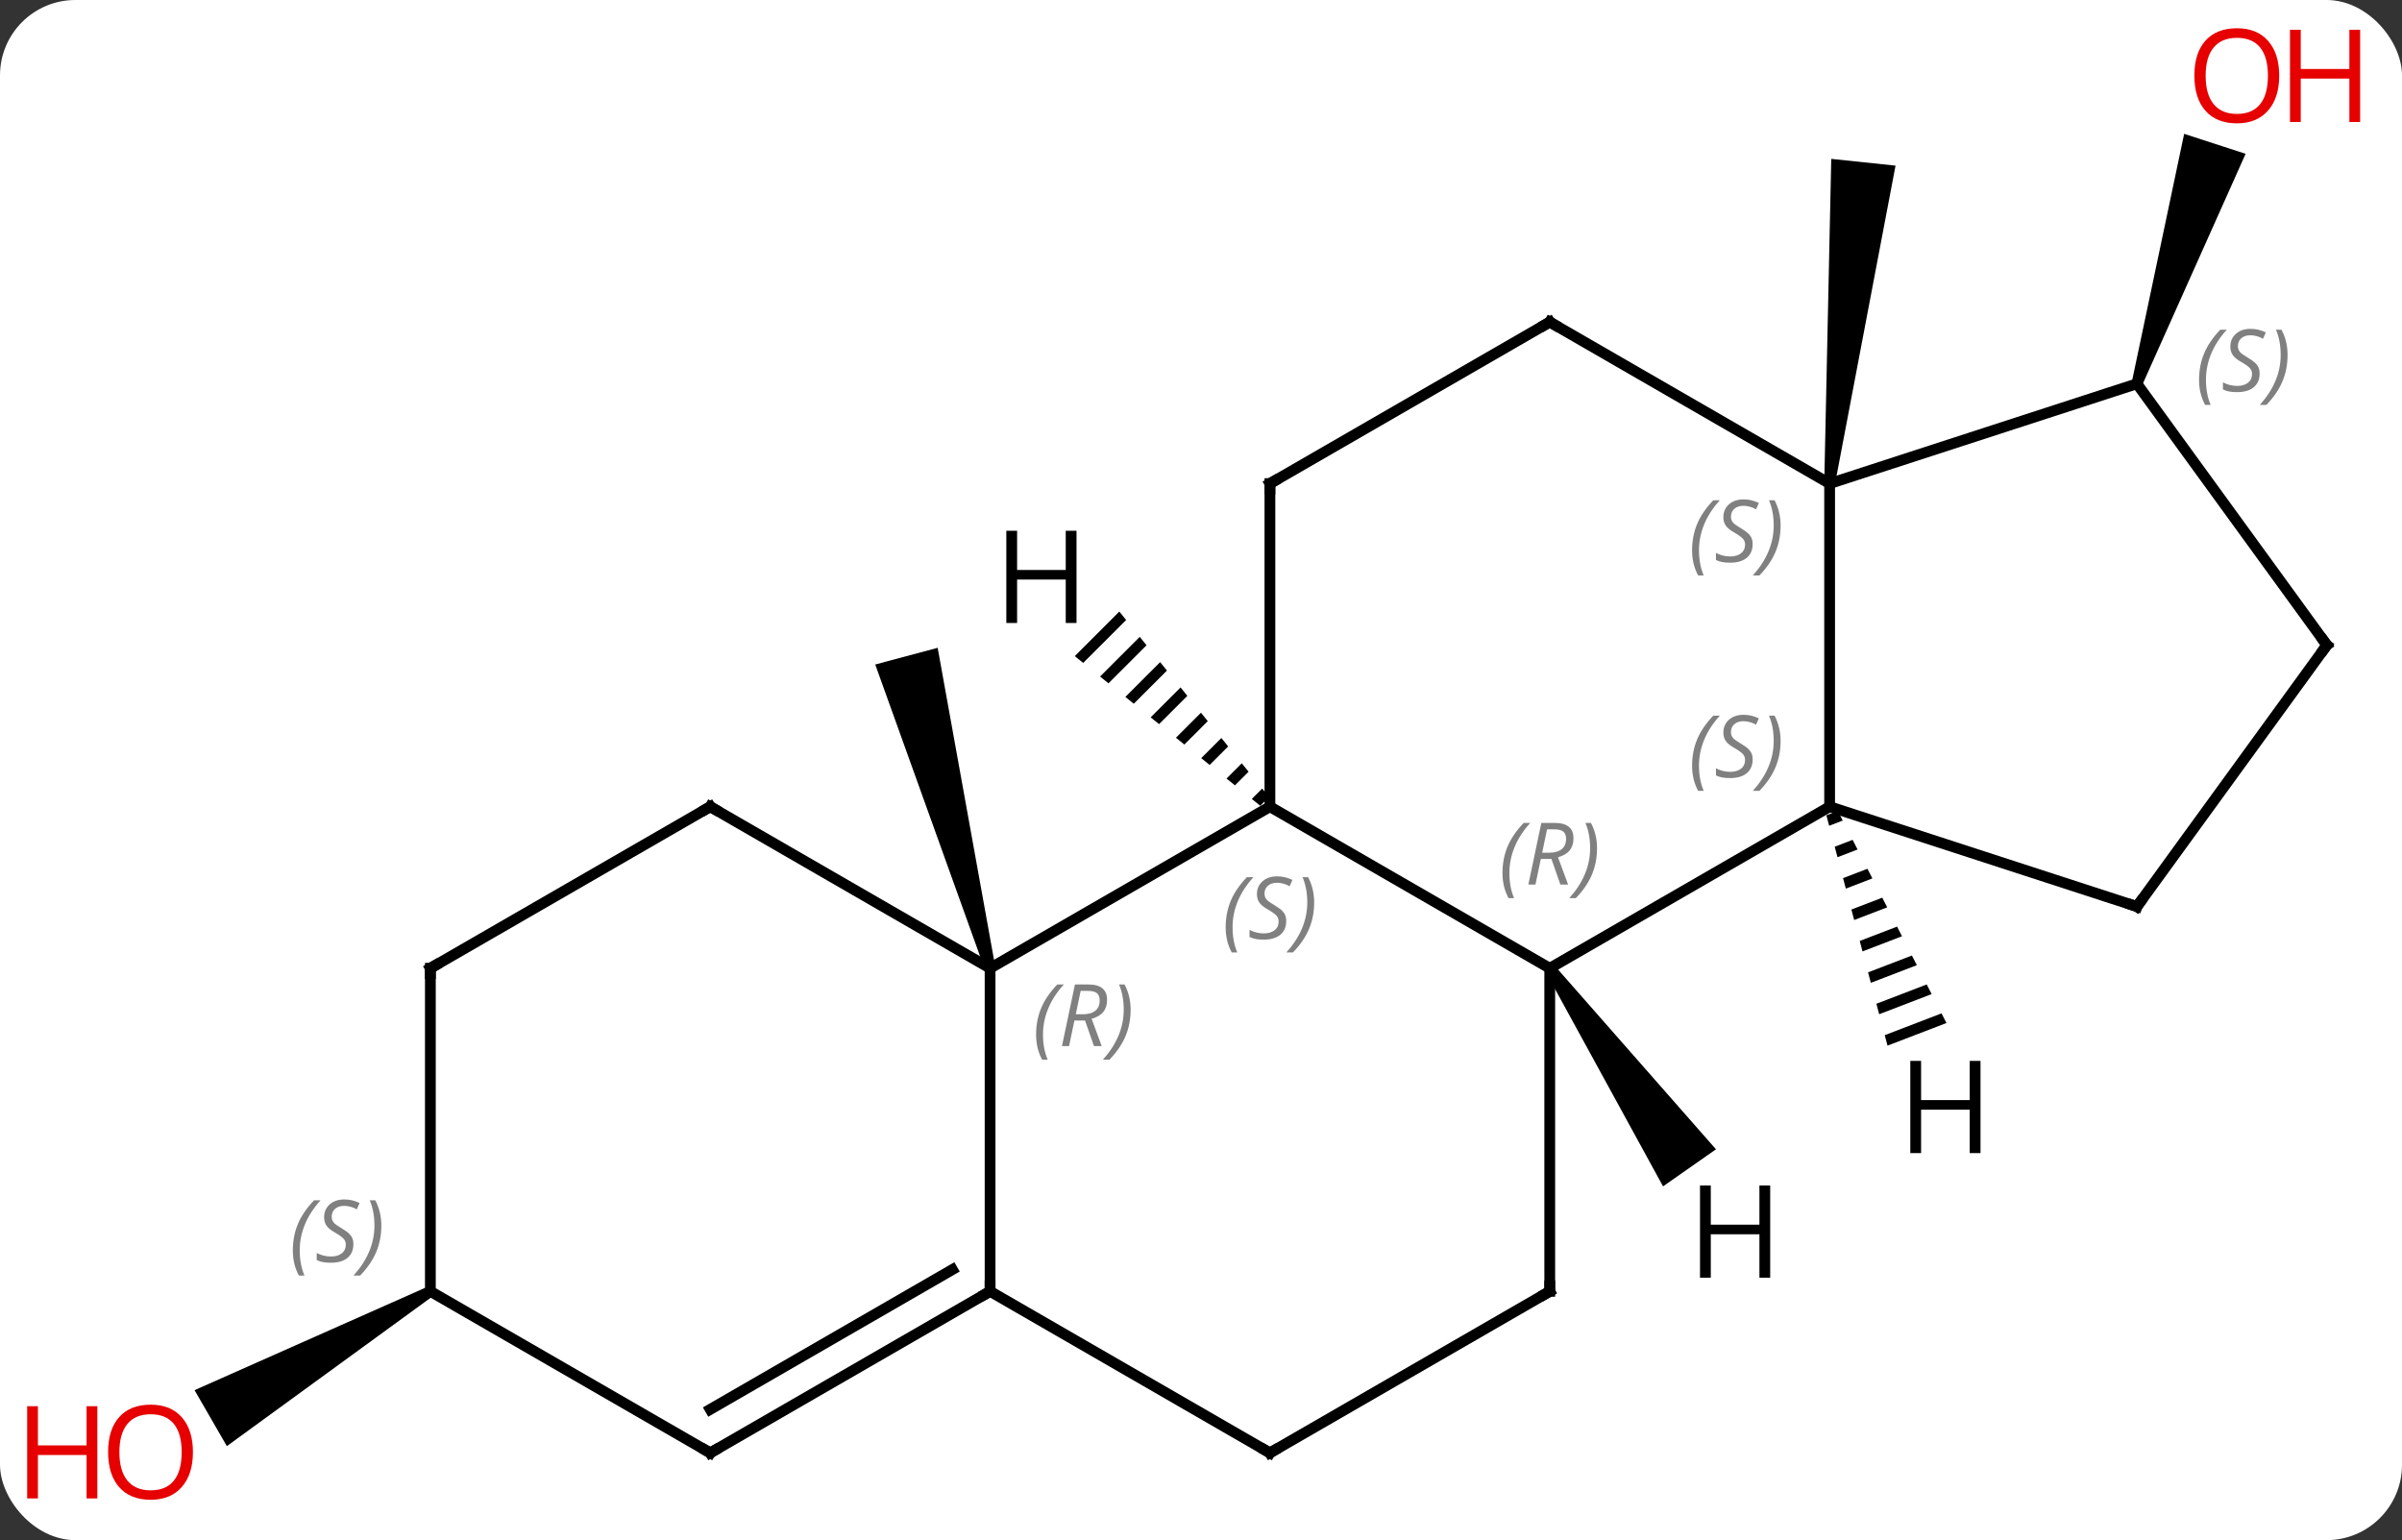 <svg width="223" viewBox="0 0 223 143" style="fill-opacity:1; color-rendering:auto; color-interpolation:auto; text-rendering:auto; stroke:black; stroke-linecap:square; stroke-miterlimit:10; shape-rendering:auto; stroke-opacity:1; fill:black; stroke-dasharray:none; font-weight:normal; stroke-width:1; font-family:'Open Sans'; font-style:normal; stroke-linejoin:miter; font-size:12; stroke-dashoffset:0; image-rendering:auto;" height="143" class="cas-substance-image" xmlns:xlink="http://www.w3.org/1999/xlink" xmlns="http://www.w3.org/2000/svg"><rect x="0" y="0" width="223" height="143" fill="#333333" stroke="none"/><svg class="cas-substance-single-component"><rect y="0" x="0" width="223" stroke="none" ry="7" rx="7" height="143" fill="white" class="cas-substance-group"/><svg y="0" x="0" width="223" viewBox="0 0 223 143" style="fill:black;" height="143" class="cas-substance-single-component-image"><svg><g><g transform="translate(115,71)" style="text-rendering:geometricPrecision; color-rendering:optimizeQuality; color-interpolation:linearRGB; stroke-linecap:butt; image-rendering:optimizeQuality;"><path style="stroke:none;" d="M-22.599 18.771 L-23.565 19.029 L-33.744 -9.301 L-27.948 -10.853 Z"/><path style="stroke:none;" d="M55.358 -26.048 L54.364 -26.152 L55.012 -56.248 L60.98 -55.621 Z"/><path style="stroke:none;" d="M83.867 -35.215 L82.915 -35.525 L87.776 -58.573 L93.482 -56.719 Z"/><path style="stroke:none;" d="M-75.295 48.467 L-74.795 49.333 L-93.938 63.272 L-96.938 58.076 Z"/><line y2="3.9" y1="18.9" x2="2.898" x1="28.878" style="fill:none;"/><line y2="3.9" y1="18.9" x2="54.861" x1="28.878" style="fill:none;"/><line y2="48.9" y1="18.9" x2="28.878" x1="28.878" style="fill:none;"/><line y2="18.9" y1="3.9" x2="-23.082" x1="2.898" style="fill:none;"/><line y2="-26.1" y1="3.9" x2="2.898" x1="2.898" style="fill:none;"/><line y2="-26.1" y1="3.9" x2="54.861" x1="54.861" style="fill:none;"/><line y2="13.173" y1="3.9" x2="83.391" x1="54.861" style="fill:none;"/><line y2="63.9" y1="48.9" x2="2.898" x1="28.878" style="fill:none;"/><line y2="48.9" y1="18.9" x2="-23.082" x1="-23.082" style="fill:none;"/><line y2="3.9" y1="18.9" x2="-49.062" x1="-23.082" style="fill:none;"/><line y2="-41.1" y1="-26.1" x2="28.878" x1="2.898" style="fill:none;"/><line y2="-41.1" y1="-26.1" x2="28.878" x1="54.861" style="fill:none;"/><line y2="-35.37" y1="-26.1" x2="83.391" x1="54.861" style="fill:none;"/><line y2="-11.1" y1="13.173" x2="101.025" x1="83.391" style="fill:none;"/><line y2="48.9" y1="63.9" x2="-23.082" x1="2.898" style="fill:none;"/><line y2="63.9" y1="48.9" x2="-49.062" x1="-23.082" style="fill:none;"/><line y2="59.859" y1="46.879" x2="-49.062" x1="-26.582" style="fill:none;"/><line y2="18.9" y1="3.9" x2="-75.045" x1="-49.062" style="fill:none;"/><line y2="-11.1" y1="-35.37" x2="101.025" x1="83.391" style="fill:none;"/><line y2="48.9" y1="63.9" x2="-75.045" x1="-49.062" style="fill:none;"/><line y2="48.9" y1="18.9" x2="-75.045" x1="-75.045" style="fill:none;"/><path style="stroke:none;" d="M28.468 19.187 L29.288 18.613 L44.311 35.711 L39.396 39.152 Z"/><path style="stroke:none;" d="M-11.082 -14.217 L-15.219 -10.08 L-15.219 -10.08 L-14.437 -9.448 L-10.45 -13.435 L-10.45 -13.435 L-11.082 -14.217 ZM-9.187 -11.869 L-12.871 -8.185 L-12.089 -7.554 L-12.089 -7.554 L-8.556 -11.087 L-8.556 -11.087 L-9.187 -11.869 ZM-7.293 -9.521 L-10.523 -6.291 L-10.523 -6.291 L-9.741 -5.659 L-9.741 -5.659 L-6.661 -8.739 L-6.661 -8.739 L-7.293 -9.521 ZM-5.398 -7.173 L-8.175 -4.396 L-8.175 -4.396 L-7.393 -3.765 L-4.767 -6.391 L-4.767 -6.391 L-5.398 -7.173 ZM-3.503 -4.825 L-5.827 -2.502 L-5.827 -2.502 L-5.045 -1.87 L-5.045 -1.87 L-2.872 -4.043 L-2.872 -4.043 L-3.503 -4.825 ZM-1.609 -2.477 L-3.479 -0.607 L-3.479 -0.607 L-2.696 0.025 L-2.696 0.025 L-0.977 -1.694 L-0.977 -1.694 L-1.609 -2.477 ZM0.286 -0.129 L-1.131 1.288 L-0.348 1.919 L-0.348 1.919 L0.917 0.653 L0.917 0.653 L0.286 -0.129 ZM2.18 2.219 L1.217 3.182 L1.217 3.182 L2 3.814 L2 3.814 L2.812 3.002 L2.812 3.002 L2.18 2.219 Z"/><path style="stroke:none;" d="M55.621 4.294 L54.559 4.701 L54.817 5.673 L56.08 5.189 L55.621 4.294 ZM56.997 6.979 L55.334 7.618 L55.334 7.618 L55.592 8.59 L55.592 8.59 L57.455 7.874 L57.455 7.874 L56.997 6.979 ZM58.372 9.664 L56.108 10.534 L56.366 11.506 L56.366 11.506 L58.831 10.559 L58.372 9.664 ZM59.748 12.349 L56.882 13.45 L57.14 14.422 L60.206 13.244 L59.748 12.349 ZM61.123 15.034 L57.656 16.366 L57.656 16.366 L57.914 17.338 L57.914 17.338 L61.582 15.929 L61.582 15.929 L61.123 15.034 ZM62.499 17.72 L58.43 19.282 L58.43 19.282 L58.688 20.254 L58.688 20.254 L62.958 18.614 L62.499 17.72 ZM63.875 20.405 L59.204 22.198 L59.204 22.198 L59.462 23.17 L59.462 23.17 L64.333 21.3 L63.875 20.405 ZM65.25 23.09 L59.978 25.114 L59.978 25.114 L60.236 26.086 L60.236 26.086 L65.709 23.985 L65.25 23.09 Z"/></g><g transform="translate(115,71)" style="fill:rgb(230,0,0); text-rendering:geometricPrecision; color-rendering:optimizeQuality; image-rendering:optimizeQuality; font-family:'Open Sans'; stroke:rgb(230,0,0); color-interpolation:linearRGB;"><path style="stroke:none;" d="M96.599 -63.97 Q96.599 -61.908 95.559 -60.728 Q94.52 -59.548 92.677 -59.548 Q90.786 -59.548 89.755 -60.712 Q88.724 -61.877 88.724 -63.986 Q88.724 -66.08 89.755 -67.228 Q90.786 -68.377 92.677 -68.377 Q94.536 -68.377 95.567 -67.205 Q96.599 -66.033 96.599 -63.97 ZM89.77 -63.97 Q89.77 -62.236 90.513 -61.33 Q91.255 -60.423 92.677 -60.423 Q94.099 -60.423 94.825 -61.322 Q95.552 -62.22 95.552 -63.97 Q95.552 -65.705 94.825 -66.595 Q94.099 -67.486 92.677 -67.486 Q91.255 -67.486 90.513 -66.588 Q89.77 -65.689 89.77 -63.97 Z"/><path style="stroke:none;" d="M104.114 -59.673 L103.114 -59.673 L103.114 -63.705 L98.599 -63.705 L98.599 -59.673 L97.599 -59.673 L97.599 -68.236 L98.599 -68.236 L98.599 -64.595 L103.114 -64.595 L103.114 -68.236 L104.114 -68.236 L104.114 -59.673 Z"/><path style="stroke:none;" d="M-97.088 63.83 Q-97.088 65.892 -98.127 67.072 Q-99.166 68.252 -101.009 68.252 Q-102.9 68.252 -103.931 67.088 Q-104.963 65.923 -104.963 63.814 Q-104.963 61.72 -103.931 60.572 Q-102.9 59.423 -101.009 59.423 Q-99.15 59.423 -98.119 60.595 Q-97.088 61.767 -97.088 63.83 ZM-103.916 63.83 Q-103.916 65.564 -103.173 66.47 Q-102.431 67.377 -101.009 67.377 Q-99.588 67.377 -98.861 66.478 Q-98.134 65.58 -98.134 63.83 Q-98.134 62.095 -98.861 61.205 Q-99.588 60.314 -101.009 60.314 Q-102.431 60.314 -103.173 61.212 Q-103.916 62.111 -103.916 63.83 Z"/><path style="stroke:none;" d="M-105.963 68.127 L-106.963 68.127 L-106.963 64.095 L-111.478 64.095 L-111.478 68.127 L-112.478 68.127 L-112.478 59.564 L-111.478 59.564 L-111.478 63.205 L-106.963 63.205 L-106.963 59.564 L-105.963 59.564 L-105.963 68.127 Z"/></g><g transform="translate(115,71)" style="font-size:8.4px; fill:gray; text-rendering:geometricPrecision; image-rendering:optimizeQuality; color-rendering:optimizeQuality; font-family:'Open Sans'; font-style:italic; stroke:gray; color-interpolation:linearRGB;"><path style="stroke:none;" d="M24.49 10.064 Q24.49 8.736 24.958 7.611 Q25.427 6.486 26.458 5.408 L27.068 5.408 Q26.099 6.47 25.615 7.642 Q25.13 8.814 25.13 10.048 Q25.13 11.377 25.568 12.392 L25.052 12.392 Q24.49 11.361 24.49 10.064 ZM28.05 8.752 L27.55 11.127 L26.893 11.127 L28.096 5.408 L29.346 5.408 Q31.081 5.408 31.081 6.845 Q31.081 8.205 29.643 8.595 L30.581 11.127 L29.862 11.127 L29.034 8.752 L28.05 8.752 ZM28.628 6.002 Q28.237 7.923 28.175 8.173 L28.831 8.173 Q29.581 8.173 29.987 7.845 Q30.393 7.517 30.393 6.892 Q30.393 6.423 30.136 6.213 Q29.878 6.002 29.284 6.002 L28.628 6.002 ZM33.267 7.752 Q33.267 9.08 32.79 10.213 Q32.314 11.345 31.298 12.392 L30.689 12.392 Q32.626 10.236 32.626 7.752 Q32.626 6.423 32.189 5.408 L32.704 5.408 Q33.267 6.47 33.267 7.752 Z"/><path style="stroke:none;" d="M-1.21 15.103 Q-1.21 13.775 -0.742 12.65 Q-0.273 11.525 0.758 10.447 L1.368 10.447 Q0.399 11.509 -0.086 12.681 Q-0.57 13.853 -0.57 15.088 Q-0.57 16.416 -0.132 17.431 L-0.648 17.431 Q-1.21 16.4 -1.21 15.103 ZM4.412 14.509 Q4.412 15.338 3.865 15.791 Q3.318 16.244 2.318 16.244 Q1.912 16.244 1.599 16.189 Q1.287 16.134 1.006 15.994 L1.006 15.338 Q1.631 15.666 2.334 15.666 Q2.959 15.666 3.334 15.369 Q3.709 15.072 3.709 14.556 Q3.709 14.244 3.506 14.017 Q3.303 13.791 2.74 13.463 Q2.146 13.134 1.92 12.806 Q1.693 12.478 1.693 12.025 Q1.693 11.291 2.209 10.83 Q2.724 10.369 3.568 10.369 Q3.943 10.369 4.279 10.447 Q4.615 10.525 4.99 10.697 L4.724 11.291 Q4.474 11.134 4.154 11.048 Q3.834 10.963 3.568 10.963 Q3.037 10.963 2.717 11.236 Q2.396 11.509 2.396 11.978 Q2.396 12.181 2.467 12.33 Q2.537 12.478 2.678 12.611 Q2.818 12.744 3.24 12.994 Q3.803 13.338 4.006 13.533 Q4.209 13.728 4.311 13.963 Q4.412 14.197 4.412 14.509 ZM7.006 12.791 Q7.006 14.119 6.53 15.252 Q6.053 16.384 5.038 17.431 L4.428 17.431 Q6.366 15.275 6.366 12.791 Q6.366 11.463 5.928 10.447 L6.444 10.447 Q7.006 11.509 7.006 12.791 Z"/><path style="stroke:none;" d="M42.092 0.103 Q42.092 -1.225 42.561 -2.35 Q43.03 -3.475 44.061 -4.553 L44.67 -4.553 Q43.702 -3.491 43.217 -2.319 Q42.733 -1.147 42.733 0.087 Q42.733 1.415 43.17 2.431 L42.655 2.431 Q42.092 1.4 42.092 0.103 ZM47.715 -0.491 Q47.715 0.337 47.168 0.79 Q46.621 1.244 45.621 1.244 Q45.215 1.244 44.902 1.189 Q44.59 1.134 44.309 0.994 L44.309 0.337 Q44.934 0.665 45.637 0.665 Q46.262 0.665 46.637 0.369 Q47.012 0.072 47.012 -0.444 Q47.012 -0.756 46.809 -0.983 Q46.605 -1.21 46.043 -1.538 Q45.449 -1.866 45.223 -2.194 Q44.996 -2.522 44.996 -2.975 Q44.996 -3.709 45.512 -4.17 Q46.027 -4.631 46.871 -4.631 Q47.246 -4.631 47.582 -4.553 Q47.918 -4.475 48.293 -4.303 L48.027 -3.709 Q47.777 -3.866 47.457 -3.952 Q47.137 -4.038 46.871 -4.038 Q46.34 -4.038 46.02 -3.764 Q45.699 -3.491 45.699 -3.022 Q45.699 -2.819 45.77 -2.671 Q45.84 -2.522 45.98 -2.389 Q46.121 -2.256 46.543 -2.006 Q47.105 -1.663 47.309 -1.467 Q47.512 -1.272 47.613 -1.038 Q47.715 -0.803 47.715 -0.491 ZM50.309 -2.209 Q50.309 -0.881 49.833 0.251 Q49.356 1.384 48.341 2.431 L47.731 2.431 Q49.669 0.275 49.669 -2.209 Q49.669 -3.538 49.231 -4.553 L49.747 -4.553 Q50.309 -3.491 50.309 -2.209 Z"/></g><g transform="translate(115,71)" style="stroke-linecap:butt; font-size:8.4px; text-rendering:geometricPrecision; image-rendering:optimizeQuality; color-rendering:optimizeQuality; font-family:'Open Sans'; font-style:italic; color-interpolation:linearRGB; stroke-miterlimit:5;"><path style="fill:none;" d="M28.878 48.4 L28.878 48.9 L28.445 49.15"/><path style="fill:gray; stroke:none;" d="M-18.81 25.064 Q-18.81 23.736 -18.342 22.611 Q-17.873 21.486 -16.842 20.408 L-16.232 20.408 Q-17.201 21.47 -17.685 22.642 Q-18.17 23.814 -18.17 25.048 Q-18.17 26.377 -17.732 27.392 L-18.248 27.392 Q-18.81 26.361 -18.81 25.064 ZM-15.25 23.752 L-15.75 26.127 L-16.407 26.127 L-15.203 20.408 L-13.953 20.408 Q-12.219 20.408 -12.219 21.845 Q-12.219 23.205 -13.656 23.595 L-12.719 26.127 L-13.438 26.127 L-14.266 23.752 L-15.25 23.752 ZM-14.672 21.002 Q-15.063 22.923 -15.125 23.173 L-14.469 23.173 Q-13.719 23.173 -13.313 22.845 Q-12.906 22.517 -12.906 21.892 Q-12.906 21.423 -13.164 21.212 Q-13.422 21.002 -14.016 21.002 L-14.672 21.002 ZM-10.033 22.752 Q-10.033 24.08 -10.51 25.212 Q-10.986 26.345 -12.002 27.392 L-12.611 27.392 Q-10.674 25.236 -10.674 22.752 Q-10.674 21.423 -11.111 20.408 L-10.596 20.408 Q-10.033 21.47 -10.033 22.752 Z"/><path style="fill:none;" d="M2.898 -25.6 L2.898 -26.1 L3.331 -26.35"/><path style="fill:gray; stroke:none;" d="M42.092 -19.897 Q42.092 -21.225 42.561 -22.35 Q43.03 -23.475 44.061 -24.553 L44.67 -24.553 Q43.702 -23.491 43.217 -22.319 Q42.733 -21.147 42.733 -19.912 Q42.733 -18.584 43.17 -17.569 L42.655 -17.569 Q42.092 -18.6 42.092 -19.897 ZM47.715 -20.491 Q47.715 -19.662 47.168 -19.209 Q46.621 -18.756 45.621 -18.756 Q45.215 -18.756 44.902 -18.811 Q44.59 -18.866 44.309 -19.006 L44.309 -19.662 Q44.934 -19.334 45.637 -19.334 Q46.262 -19.334 46.637 -19.631 Q47.012 -19.928 47.012 -20.444 Q47.012 -20.756 46.809 -20.983 Q46.605 -21.209 46.043 -21.537 Q45.449 -21.866 45.223 -22.194 Q44.996 -22.522 44.996 -22.975 Q44.996 -23.709 45.512 -24.17 Q46.027 -24.631 46.871 -24.631 Q47.246 -24.631 47.582 -24.553 Q47.918 -24.475 48.293 -24.303 L48.027 -23.709 Q47.777 -23.866 47.457 -23.951 Q47.137 -24.037 46.871 -24.037 Q46.34 -24.037 46.02 -23.764 Q45.699 -23.491 45.699 -23.022 Q45.699 -22.819 45.77 -22.67 Q45.84 -22.522 45.98 -22.389 Q46.121 -22.256 46.543 -22.006 Q47.105 -21.662 47.309 -21.467 Q47.512 -21.272 47.613 -21.037 Q47.715 -20.803 47.715 -20.491 ZM50.309 -22.209 Q50.309 -20.881 49.833 -19.748 Q49.356 -18.616 48.341 -17.569 L47.731 -17.569 Q49.669 -19.725 49.669 -22.209 Q49.669 -23.537 49.231 -24.553 L49.747 -24.553 Q50.309 -23.491 50.309 -22.209 Z"/><path style="fill:none;" d="M82.915 13.018 L83.391 13.173 L83.685 12.768"/><path style="fill:none;" d="M3.331 63.65 L2.898 63.9 L2.465 63.65"/><path style="fill:none;" d="M-23.515 49.15 L-23.082 48.9 L-23.082 48.4"/><path style="fill:none;" d="M-48.629 4.15 L-49.062 3.9 L-49.495 4.15"/><path style="fill:none;" d="M28.445 -40.85 L28.878 -41.1 L29.311 -40.85"/><path style="fill:gray; stroke:none;" d="M89.159 -35.731 Q89.159 -37.059 89.628 -38.184 Q90.097 -39.309 91.128 -40.388 L91.737 -40.388 Q90.769 -39.325 90.284 -38.153 Q89.8 -36.981 89.8 -35.747 Q89.8 -34.419 90.237 -33.403 L89.722 -33.403 Q89.159 -34.434 89.159 -35.731 ZM94.782 -36.325 Q94.782 -35.497 94.235 -35.044 Q93.688 -34.591 92.688 -34.591 Q92.282 -34.591 91.969 -34.645 Q91.657 -34.7 91.376 -34.841 L91.376 -35.497 Q92.001 -35.169 92.704 -35.169 Q93.329 -35.169 93.704 -35.466 Q94.079 -35.763 94.079 -36.278 Q94.079 -36.591 93.876 -36.817 Q93.672 -37.044 93.11 -37.372 Q92.516 -37.7 92.29 -38.028 Q92.063 -38.356 92.063 -38.809 Q92.063 -39.544 92.579 -40.005 Q93.094 -40.466 93.938 -40.466 Q94.313 -40.466 94.649 -40.388 Q94.985 -40.309 95.36 -40.138 L95.094 -39.544 Q94.844 -39.7 94.524 -39.786 Q94.204 -39.872 93.938 -39.872 Q93.407 -39.872 93.087 -39.599 Q92.766 -39.325 92.766 -38.856 Q92.766 -38.653 92.837 -38.505 Q92.907 -38.356 93.047 -38.224 Q93.188 -38.091 93.61 -37.841 Q94.172 -37.497 94.376 -37.302 Q94.579 -37.106 94.68 -36.872 Q94.782 -36.638 94.782 -36.325 ZM97.376 -38.044 Q97.376 -36.716 96.9 -35.583 Q96.423 -34.45 95.408 -33.403 L94.798 -33.403 Q96.736 -35.559 96.736 -38.044 Q96.736 -39.372 96.298 -40.388 L96.814 -40.388 Q97.376 -39.325 97.376 -38.044 Z"/><path style="fill:none;" d="M100.731 -10.695 L101.025 -11.1 L100.731 -11.505"/><path style="fill:none;" d="M-48.629 63.65 L-49.062 63.9 L-49.495 63.65"/><path style="fill:none;" d="M-74.612 18.65 L-75.045 18.9 L-75.045 19.4"/><path style="fill:gray; stroke:none;" d="M-87.814 45.103 Q-87.814 43.775 -87.345 42.65 Q-86.876 41.525 -85.845 40.447 L-85.236 40.447 Q-86.204 41.51 -86.689 42.681 Q-87.173 43.853 -87.173 45.088 Q-87.173 46.416 -86.736 47.431 L-87.251 47.431 Q-87.814 46.4 -87.814 45.103 ZM-82.191 44.51 Q-82.191 45.338 -82.738 45.791 Q-83.285 46.244 -84.285 46.244 Q-84.691 46.244 -85.004 46.189 Q-85.316 46.135 -85.597 45.994 L-85.597 45.338 Q-84.972 45.666 -84.269 45.666 Q-83.644 45.666 -83.269 45.369 Q-82.894 45.072 -82.894 44.556 Q-82.894 44.244 -83.097 44.017 Q-83.301 43.791 -83.863 43.463 Q-84.457 43.135 -84.683 42.806 Q-84.91 42.478 -84.91 42.025 Q-84.91 41.291 -84.394 40.83 Q-83.879 40.369 -83.035 40.369 Q-82.66 40.369 -82.324 40.447 Q-81.988 40.525 -81.613 40.697 L-81.879 41.291 Q-82.129 41.135 -82.449 41.048 Q-82.769 40.963 -83.035 40.963 Q-83.566 40.963 -83.887 41.236 Q-84.207 41.51 -84.207 41.978 Q-84.207 42.181 -84.137 42.33 Q-84.066 42.478 -83.926 42.611 Q-83.785 42.744 -83.363 42.994 Q-82.801 43.338 -82.597 43.533 Q-82.394 43.728 -82.293 43.963 Q-82.191 44.197 -82.191 44.51 ZM-79.597 42.791 Q-79.597 44.119 -80.073 45.252 Q-80.55 46.385 -81.566 47.431 L-82.175 47.431 Q-80.237 45.275 -80.237 42.791 Q-80.237 41.463 -80.675 40.447 L-80.159 40.447 Q-79.597 41.51 -79.597 42.791 Z"/><path style="stroke:none;" d="M49.344 47.632 L48.344 47.632 L48.344 43.601 L43.828 43.601 L43.828 47.632 L42.828 47.632 L42.828 39.07 L43.828 39.07 L43.828 42.71 L48.344 42.71 L48.344 39.07 L49.344 39.07 L49.344 47.632 Z"/><path style="stroke:none;" d="M-15.057 -13.157 L-16.057 -13.157 L-16.057 -17.188 L-20.573 -17.188 L-20.573 -13.157 L-21.573 -13.157 L-21.573 -21.719 L-20.573 -21.719 L-20.573 -18.079 L-16.057 -18.079 L-16.057 -21.719 L-15.057 -21.719 L-15.057 -13.157 Z"/><path style="stroke:none;" d="M68.868 36.064 L67.868 36.064 L67.868 32.033 L63.352 32.033 L63.352 36.064 L62.352 36.064 L62.352 27.502 L63.352 27.502 L63.352 31.142 L67.868 31.142 L67.868 27.502 L68.868 27.502 L68.868 36.064 Z"/></g></g></svg></svg></svg></svg>